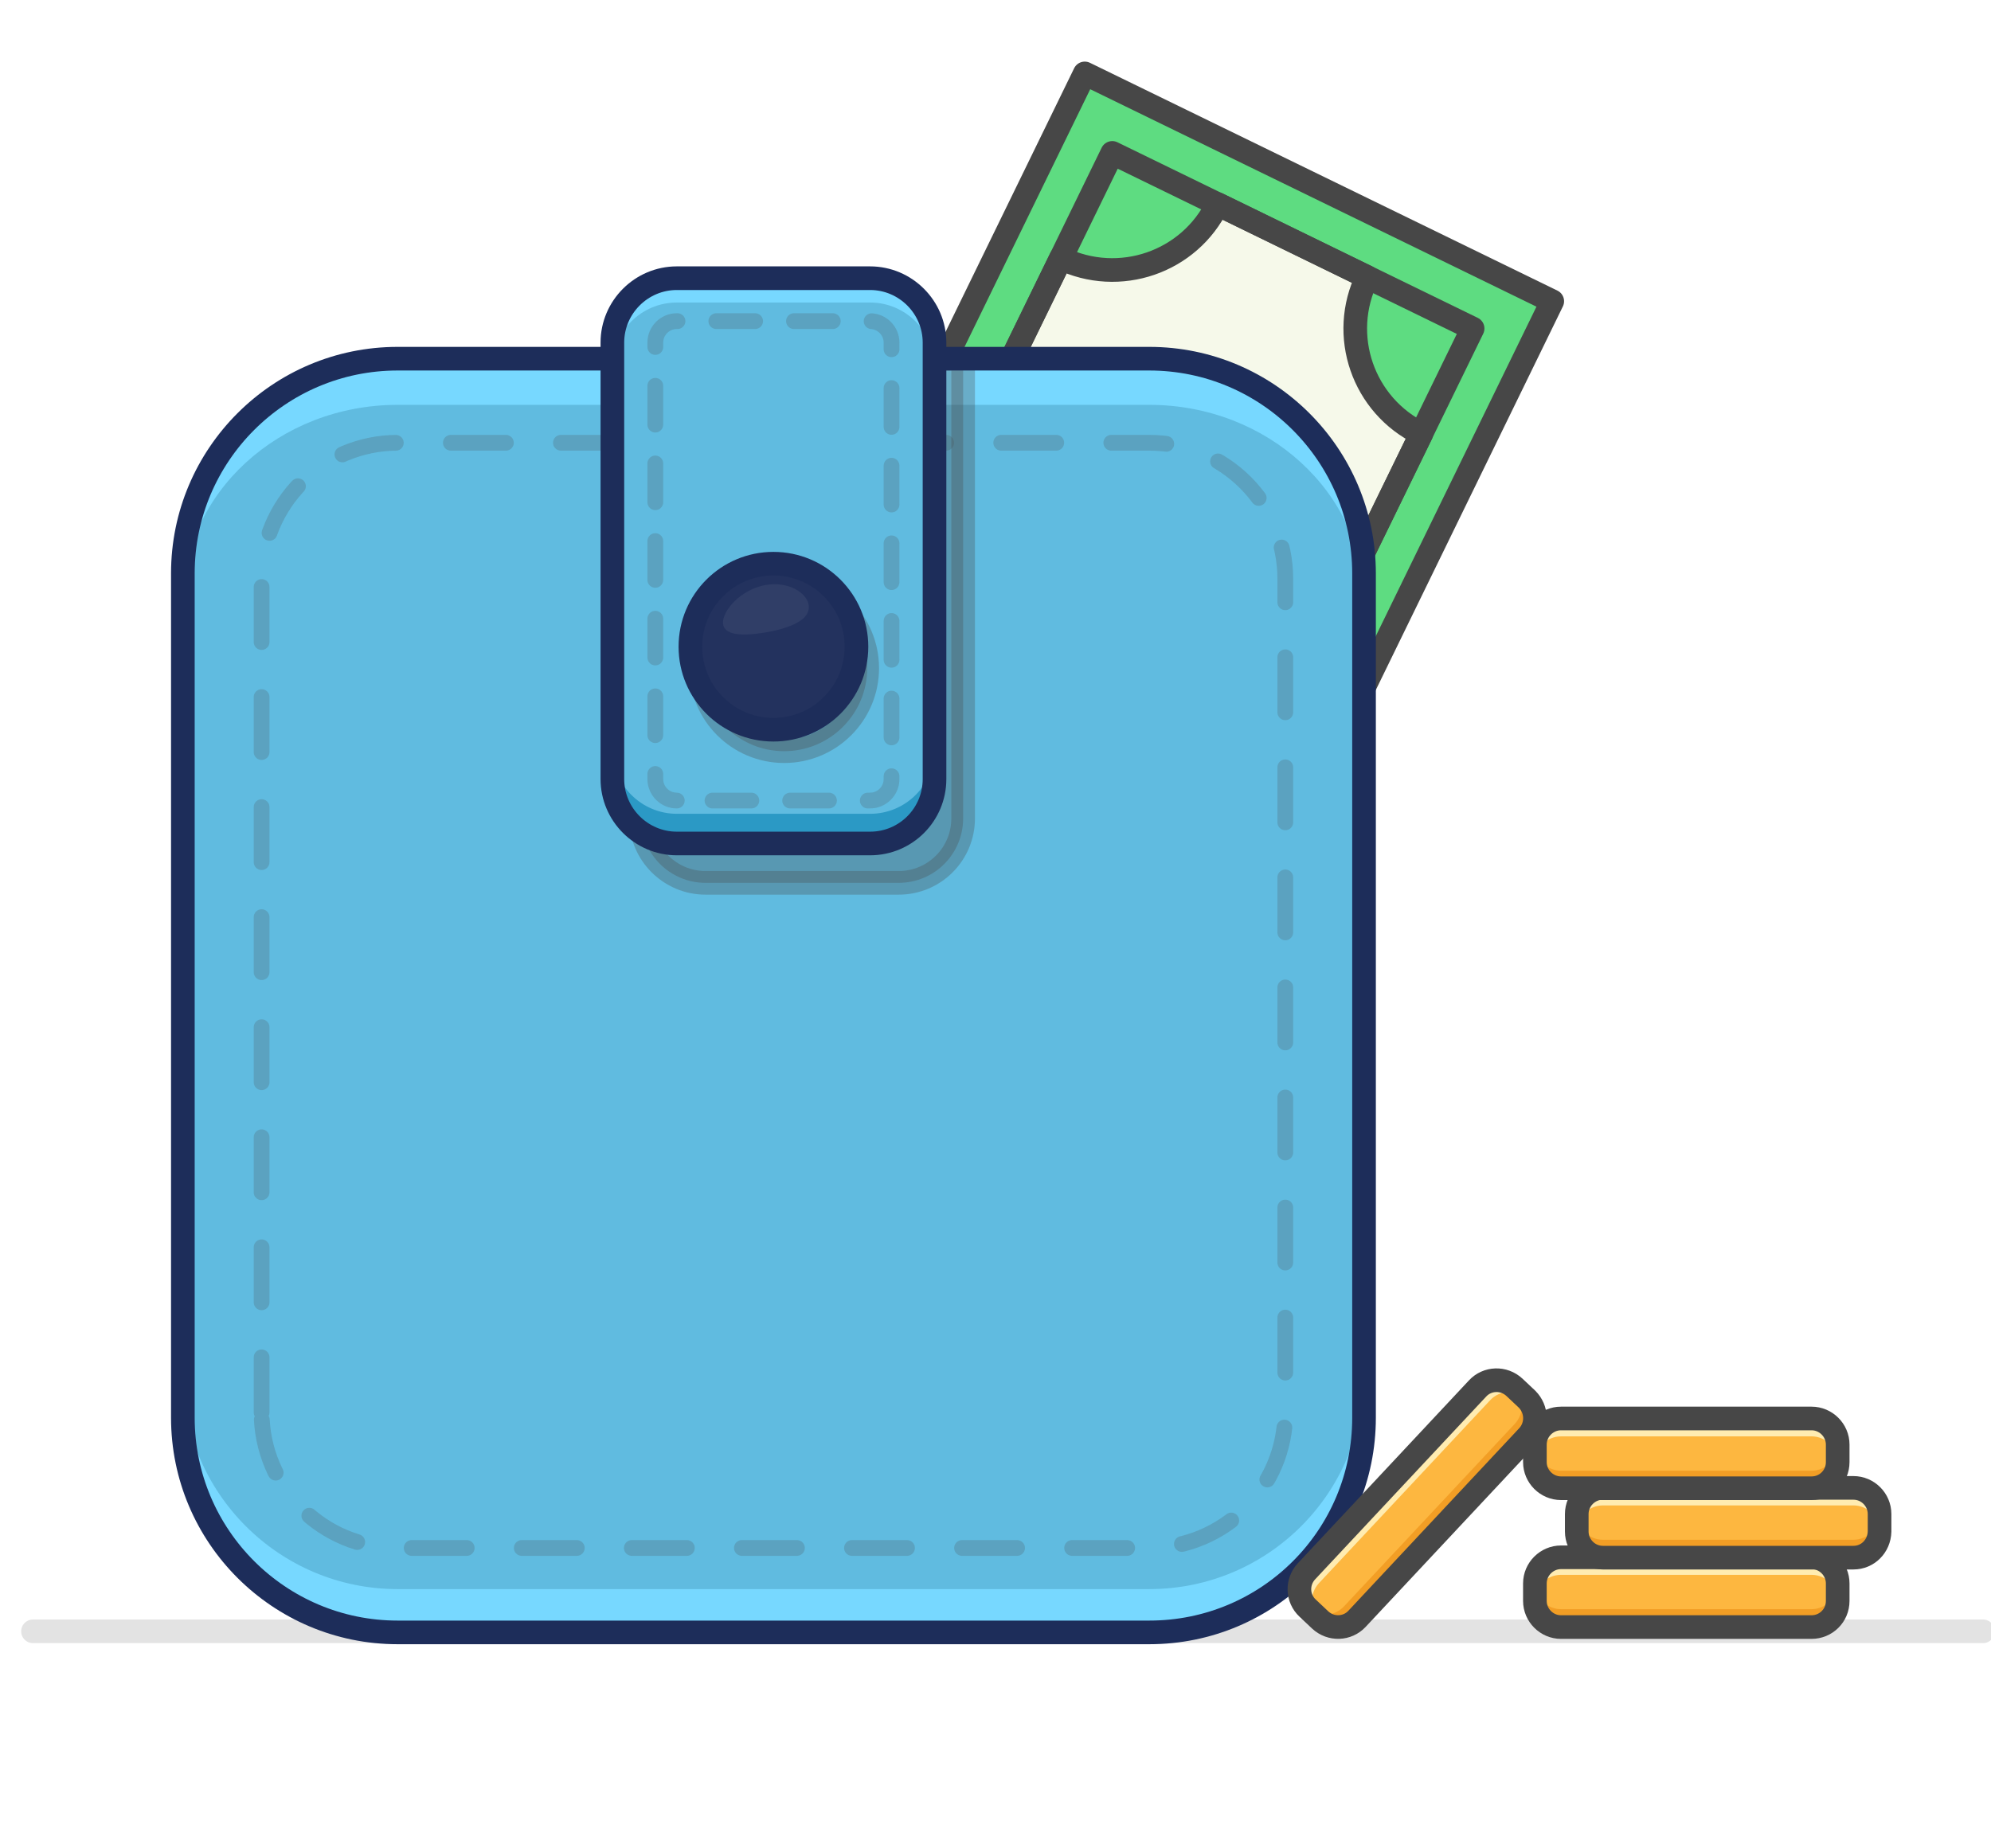 <svg width="140" height="130" viewBox="0 0 140 130" fill="none" xmlns="http://www.w3.org/2000/svg">
<rect x="0" y="0" width="140" height="130" fill="#808080" stroke="none"/>
<g clip-path="url(#clip0_480_4405)">
<rect width="140" height="130" fill="white"/>
<g clip-path="url(#clip1_480_4405)">
<path d="M75.942 89.295L109.149 21.187L76.277 5.164L43.069 73.273L75.942 89.295Z" fill="#5EDC81"/>
<path d="M75.942 89.295L109.149 21.187L76.277 5.164L43.069 73.273L75.942 89.295Z" stroke="#474747" stroke-width="1.662" stroke-miterlimit="10" stroke-linecap="round" stroke-linejoin="round"/>
<path d="M96.141 19.49L85.621 14.357C83.633 18.459 78.7 20.145 74.597 18.157L48.674 71.303L74.018 83.659L99.942 30.512C95.839 28.524 94.128 23.592 96.141 19.49Z" fill="#F6F9EA"/>
<path d="M96.141 19.49L85.621 14.357C83.633 18.459 78.7 20.145 74.597 18.157L48.674 71.303L74.018 83.659L99.942 30.512C95.839 28.524 94.128 23.592 96.141 19.49Z" stroke="#474747" stroke-width="1.662" stroke-miterlimit="10" stroke-linecap="round" stroke-linejoin="round"/>
<path d="M103.549 23.104L78.211 10.754L48.676 71.331L74.014 83.681L103.549 23.104Z" stroke="#474747" stroke-width="1.662" stroke-miterlimit="10" stroke-linecap="round" stroke-linejoin="round"/>
<path d="M78.623 50.543C83.391 50.543 87.256 46.679 87.256 41.912C87.256 37.145 83.391 33.28 78.623 33.28C73.855 33.28 69.99 37.145 69.99 41.912C69.99 46.679 73.855 50.543 78.623 50.543Z" fill="#77BA85"/>
<path d="M78.623 50.543C83.391 50.543 87.256 46.679 87.256 41.912C87.256 37.145 83.391 33.28 78.623 33.28C73.855 33.28 69.99 37.145 69.99 41.912C69.99 46.679 73.855 50.543 78.623 50.543Z" stroke="#474747" stroke-width="1.662" stroke-miterlimit="10" stroke-linecap="round" stroke-linejoin="round"/>
<path opacity="0.15" d="M2.32 114.736L139.434 114.736" stroke="#474747" stroke-width="1.662" stroke-miterlimit="10" stroke-linecap="round" stroke-linejoin="round"/>
<path d="M80.813 114.812H27.959C19.629 114.812 12.858 108.043 12.858 99.713V40.326C12.858 31.997 19.629 25.228 27.959 25.228H80.813C89.143 25.228 95.914 31.997 95.914 40.326V99.713C95.914 108.068 89.169 114.812 80.813 114.812Z" fill="#F58870"/>
<path d="M80.813 114.812H27.959C19.629 114.812 12.858 108.043 12.858 99.713V40.326C12.858 31.997 19.629 25.228 27.959 25.228H80.813C89.143 25.228 95.914 31.997 95.914 40.326V99.713C95.914 108.068 89.169 114.812 80.813 114.812Z" fill="#60BBE0"/>
<path d="M80.813 111.767H27.959C19.629 111.767 12.858 104.998 12.858 96.669V99.714C12.858 108.043 19.629 114.812 27.959 114.812H80.813C89.143 114.812 95.914 108.043 95.914 99.714V96.669C95.914 104.998 89.169 111.767 80.813 111.767Z" fill="#77D8FF"/>
<path d="M80.813 25.228H27.959C19.629 25.228 12.858 31.443 12.858 39.093V42.339C12.858 34.69 19.629 28.474 27.959 28.474H80.813C89.143 28.474 95.914 34.69 95.914 42.339V39.093C95.914 31.443 89.169 25.228 80.813 25.228Z" fill="#77D8FF"/>
<path opacity="0.3" d="M63.194 62.093H49.603C47.112 62.093 45.073 60.055 45.073 57.564V29.757C45.073 27.266 47.112 25.228 49.603 25.228H67.725V57.564C67.725 60.055 65.711 62.093 63.194 62.093Z" fill="#474747" stroke="#474747" stroke-width="1.662" stroke-miterlimit="10" stroke-linecap="round" stroke-linejoin="round"/>
<path d="M80.813 114.812H27.959C19.629 114.812 12.858 108.043 12.858 99.713V40.326C12.858 31.997 19.629 25.228 27.959 25.228H80.813C89.143 25.228 95.914 31.997 95.914 40.326V99.713C95.914 108.068 89.169 114.812 80.813 114.812Z" stroke="#1D2D5A" stroke-width="1.662" stroke-miterlimit="10" stroke-linecap="round" stroke-linejoin="round"/>
<g opacity="0.46">
<path opacity="0.46" d="M18.395 99.336V40.704C18.395 35.419 22.674 31.141 27.959 31.141H80.813C86.098 31.141 90.377 35.419 90.377 40.704V99.311C90.377 104.595 86.098 108.873 80.813 108.873H27.959C22.674 108.898 18.395 104.62 18.395 99.336Z" stroke="#474747" stroke-width="1.108" stroke-linecap="round" stroke-linejoin="round" stroke-dasharray="3.87 3.87"/>
</g>
<path d="M61.182 59.325H47.591C45.099 59.325 43.06 57.287 43.06 54.796V24.096C43.06 21.604 45.099 19.566 47.591 19.566H61.182C63.673 19.566 65.712 21.604 65.712 24.096V54.796C65.712 57.287 63.699 59.325 61.182 59.325Z" fill="#60BBE0"/>
<path d="M61.182 57.237H47.591C45.099 57.237 43.06 55.198 43.06 52.707V54.796C43.06 57.287 45.099 59.325 47.591 59.325H61.182C63.673 59.325 65.712 57.287 65.712 54.796V52.707C65.712 55.198 63.699 57.237 61.182 57.237Z" fill="#2B99C5"/>
<path d="M61.182 19.566H47.591C45.099 19.566 43.06 21.604 43.06 24.096V25.807C43.06 23.315 45.099 21.277 47.591 21.277H61.182C63.673 21.277 65.712 23.315 65.712 25.807V24.096C65.712 21.604 63.699 19.566 61.182 19.566Z" fill="#77D8FF"/>
<path d="M61.182 59.325H47.591C45.099 59.325 43.06 57.287 43.06 54.796V24.096C43.06 21.604 45.099 19.566 47.591 19.566H61.182C63.673 19.566 65.712 21.604 65.712 24.096V54.796C65.712 57.287 63.699 59.325 61.182 59.325Z" stroke="#1D2D5A" stroke-width="1.662" stroke-miterlimit="10" stroke-linecap="round" stroke-linejoin="round"/>
<path opacity="0.3" d="M55.141 52.833C58.366 52.833 60.98 50.219 60.98 46.995C60.98 43.77 58.366 41.157 55.141 41.157C51.916 41.157 49.302 43.77 49.302 46.995C49.302 50.219 51.916 52.833 55.141 52.833Z" fill="#474747" stroke="#474747" stroke-width="1.662" stroke-miterlimit="10" stroke-linecap="round" stroke-linejoin="round"/>
<g opacity="0.46">
<path opacity="0.46" d="M47.589 56.306C46.759 56.306 46.079 55.626 46.079 54.796V24.096C46.079 23.265 46.759 22.586 47.589 22.586H61.18C62.011 22.586 62.69 23.265 62.69 24.096V54.796C62.69 55.626 62.011 56.306 61.18 56.306H47.589Z" stroke="#474747" stroke-width="1.108" stroke-linecap="round" stroke-linejoin="round" stroke-dasharray="2.73 2.73"/>
</g>
<path d="M54.385 51.323C57.61 51.323 60.224 48.709 60.224 45.485C60.224 42.261 57.61 39.647 54.385 39.647C51.16 39.647 48.546 42.261 48.546 45.485C48.546 48.709 51.16 51.323 54.385 51.323Z" fill="#23325E"/>
<path d="M54.385 51.323C57.61 51.323 60.224 48.709 60.224 45.485C60.224 42.261 57.61 39.647 54.385 39.647C51.16 39.647 48.546 42.261 48.546 45.485C48.546 48.709 51.16 51.323 54.385 51.323Z" stroke="#1D2D5A" stroke-width="1.662" stroke-miterlimit="10" stroke-linecap="round" stroke-linejoin="round"/>
<g opacity="0.6">
<path opacity="0.1" d="M56.852 42.49C57.053 43.447 55.921 44.051 54.26 44.403C52.574 44.73 51.063 44.781 50.862 43.975C50.661 43.195 51.793 41.71 53.454 41.232C55.141 40.754 56.651 41.559 56.852 42.49Z" fill="white"/>
</g>
<path d="M127.383 114.437H109.765C108.758 114.437 107.928 113.606 107.928 112.6V111.367C107.928 110.36 108.758 109.53 109.765 109.53H127.383C128.39 109.53 129.22 110.36 129.22 111.367V112.6C129.22 113.631 128.39 114.437 127.383 114.437Z" fill="#FDB740"/>
<path opacity="0.88" d="M127.383 110.058H109.765C108.758 110.058 107.928 110.888 107.928 111.895V112.6C107.928 111.593 108.758 110.763 109.765 110.763H127.383C128.39 110.763 129.22 111.593 129.22 112.6V111.895C129.22 110.888 128.39 110.058 127.383 110.058Z" fill="#FFF3C0"/>
<path d="M127.383 113.883H109.765C108.758 113.883 107.928 113.053 107.928 112.046V111.341C107.928 112.348 108.758 113.178 109.765 113.178H127.383C128.39 113.178 129.22 112.348 129.22 111.341V112.046C129.22 113.078 128.39 113.883 127.383 113.883Z" fill="#F29E25"/>
<path d="M127.383 114.437H109.765C108.758 114.437 107.928 113.606 107.928 112.6V111.367C107.928 110.36 108.758 109.53 109.765 109.53H127.383C128.39 109.53 129.22 110.36 129.22 111.367V112.6C129.22 113.631 128.39 114.437 127.383 114.437Z" stroke="#474747" stroke-width="1.662" stroke-miterlimit="10" stroke-linecap="round" stroke-linejoin="round"/>
<path d="M130.327 109.555H112.709C111.703 109.555 110.872 108.724 110.872 107.718V106.485C110.872 105.478 111.703 104.648 112.709 104.648H130.327C131.334 104.648 132.164 105.478 132.164 106.485V107.718C132.139 108.749 131.334 109.555 130.327 109.555Z" fill="#FDB740"/>
<path opacity="0.88" d="M130.327 105.176H112.709C111.703 105.176 110.872 106.006 110.872 107.013V107.717C110.872 106.711 111.703 105.88 112.709 105.88H130.327C131.334 105.88 132.164 106.711 132.164 107.717V107.013C132.139 106.006 131.334 105.176 130.327 105.176Z" fill="#FFF3C0"/>
<path d="M130.327 109.001H112.709C111.703 109.001 110.872 108.171 110.872 107.164V106.459C110.872 107.466 111.703 108.296 112.709 108.296H130.327C131.334 108.296 132.164 107.466 132.164 106.459V107.164C132.139 108.196 131.334 109.001 130.327 109.001Z" fill="#F29E25"/>
<path d="M130.327 109.555H112.709C111.703 109.555 110.872 108.724 110.872 107.718V106.485C110.872 105.478 111.703 104.648 112.709 104.648H130.327C131.334 104.648 132.164 105.478 132.164 106.485V107.718C132.139 108.749 131.334 109.555 130.327 109.555Z" stroke="#474747" stroke-width="1.662" stroke-miterlimit="10" stroke-linecap="round" stroke-linejoin="round"/>
<path d="M127.383 104.673H109.765C108.758 104.673 107.928 103.842 107.928 102.836V101.603C107.928 100.596 108.758 99.766 109.765 99.766H127.383C128.39 99.766 129.22 100.596 129.22 101.603V102.836C129.22 103.868 128.39 104.673 127.383 104.673Z" fill="#FDB740"/>
<path opacity="0.88" d="M127.383 100.32H109.765C108.758 100.32 107.928 101.15 107.928 102.157V102.861C107.928 101.855 108.758 101.024 109.765 101.024H127.383C128.39 101.024 129.22 101.855 129.22 102.861V102.157C129.22 101.125 128.39 100.32 127.383 100.32Z" fill="#FFF3C0"/>
<path d="M127.383 104.144H109.765C108.758 104.144 107.928 103.314 107.928 102.307V101.603C107.928 102.609 108.758 103.44 109.765 103.44H127.383C128.39 103.44 129.22 102.609 129.22 101.603V102.307C129.22 103.314 128.39 104.144 127.383 104.144Z" fill="#F29E25"/>
<path d="M127.383 104.673H109.765C108.758 104.673 107.928 103.842 107.928 102.836V101.603C107.928 100.596 108.758 99.766 109.765 99.766H127.383C128.39 99.766 129.22 100.596 129.22 101.603V102.836C129.22 103.868 128.39 104.673 127.383 104.673Z" stroke="#474747" stroke-width="1.662" stroke-miterlimit="10" stroke-linecap="round" stroke-linejoin="round"/>
<path d="M107.45 100.999L95.419 113.858C94.74 114.588 93.582 114.638 92.827 113.933L91.946 113.103C91.216 112.423 91.166 111.266 91.87 110.511L103.901 97.652C104.58 96.922 105.738 96.872 106.493 97.577L107.374 98.407C108.079 99.112 108.129 100.244 107.45 100.999Z" fill="#FDB740"/>
<path opacity="0.88" d="M104.253 98.004L92.223 110.863C91.543 111.593 91.569 112.751 92.298 113.455L92.827 113.933C92.097 113.254 92.047 112.096 92.751 111.341L104.782 98.483C105.461 97.753 106.619 97.702 107.374 98.407L106.846 97.929C106.091 97.224 104.933 97.275 104.253 98.004Z" fill="#FFF3C0"/>
<path d="M107.046 100.621L95.015 113.48C94.336 114.21 93.178 114.26 92.423 113.556L91.894 113.078C92.624 113.757 93.782 113.732 94.487 113.002L106.517 100.143C107.197 99.413 107.172 98.256 106.442 97.551L106.97 98.029C107.675 98.734 107.725 99.892 107.046 100.621Z" fill="#F29E25"/>
<path d="M107.45 100.999L95.419 113.858C94.74 114.588 93.582 114.638 92.827 113.933L91.946 113.103C91.216 112.423 91.166 111.266 91.87 110.511L103.901 97.652C104.58 96.922 105.738 96.872 106.493 97.577L107.374 98.407C108.079 99.112 108.129 100.244 107.45 100.999Z" stroke="#474747" stroke-width="1.662" stroke-miterlimit="10" stroke-linecap="round" stroke-linejoin="round"/>
</g>
</g>
<defs>
<clipPath id="clip0_480_4405">
<rect width="140" height="130" fill="white"/>
</clipPath>
<clipPath id="clip1_480_4405">
<rect width="169" height="129" fill="white" transform="translate(-20 -10)"/>
</clipPath>
</defs>
</svg>
